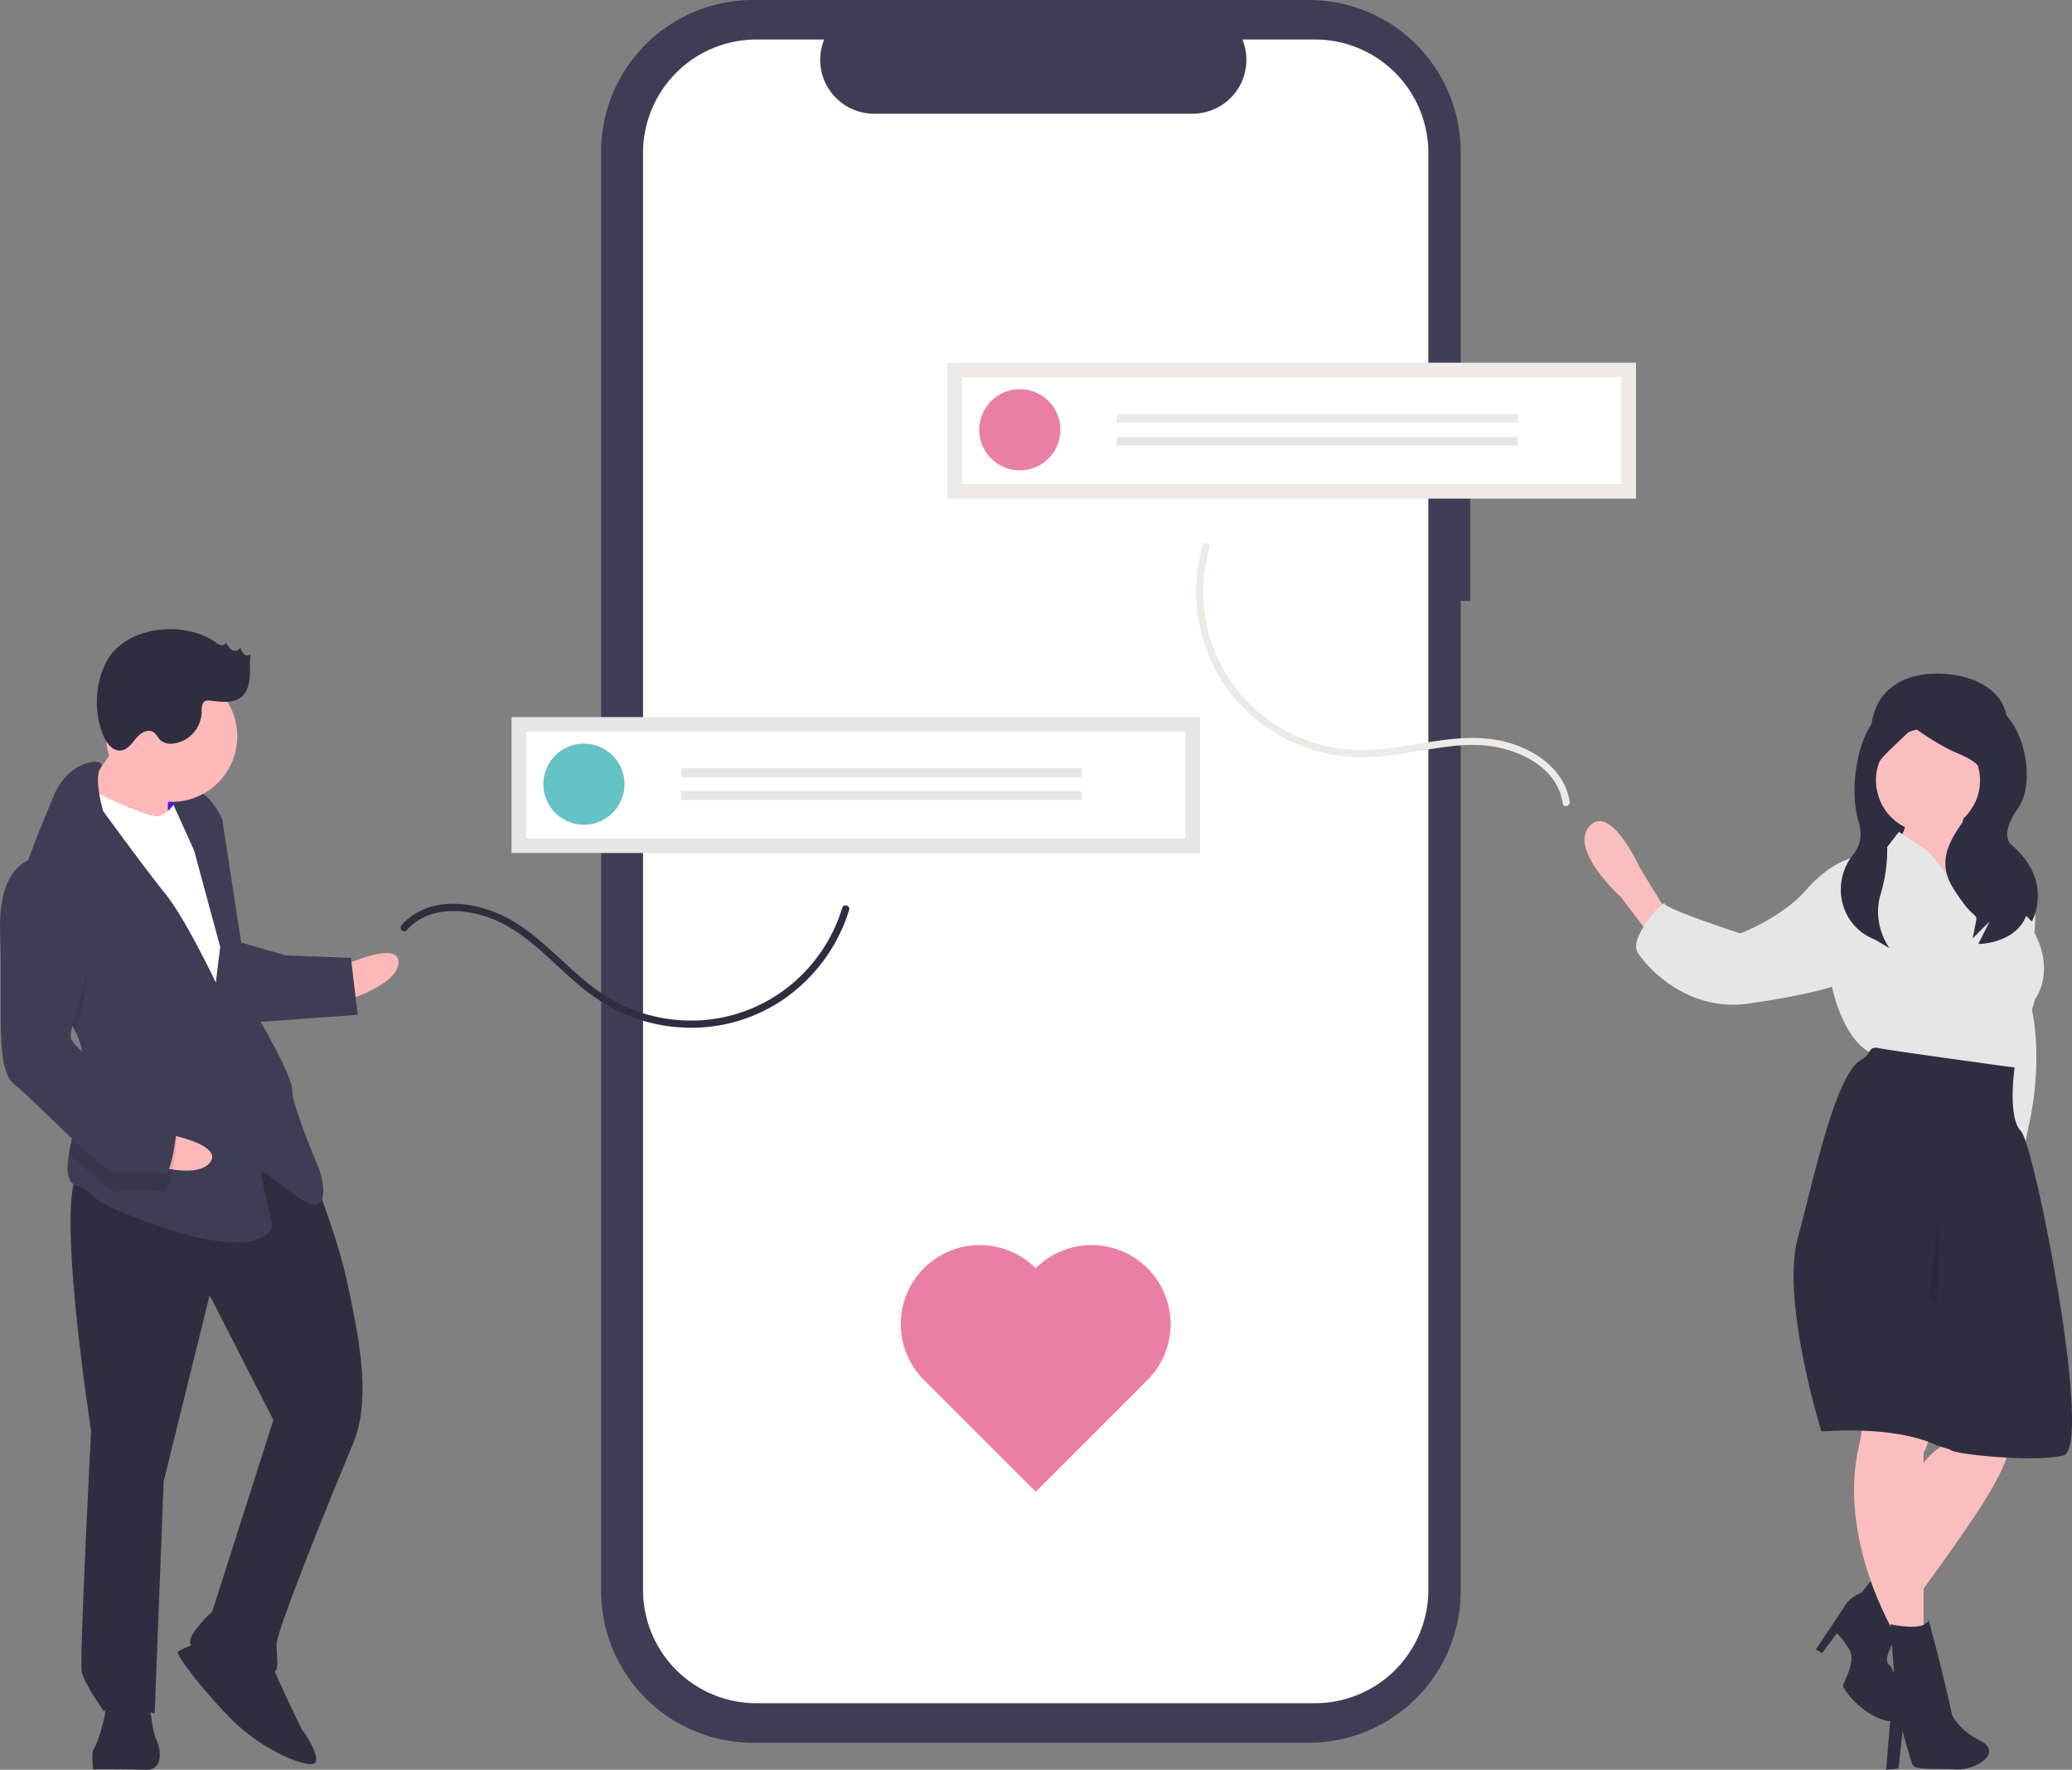           <svg
          id="af67dbb9-cf76-4b83-a563-de2d0aa0e246"
          data-name="Layer 1"
          xmlns="http://www.w3.org/2000/svg"
          width="865.135"
          height="739.087"
          class="w-96" 
          viewBox="0 0 865.135 739.087"
        >
          <rect x="0" y="0" width="865.135" height="739.087" fill="#808080" stroke="none"/>
          <path
            d="M781.316,253.404h-3.999V143.858a63.402,63.402,0,0,0-63.402-63.402H481.829a63.402,63.402,0,0,0-63.402,63.402V744.833a63.402,63.402,0,0,0,63.402,63.402H713.915a63.402,63.402,0,0,0,63.402-63.402V331.38h3.999Z"
            transform="translate(-167.432 -80.456)"
            fill="#3f3d56"
          ></path>
          <path
            d="M716.473,96.951h-30.295A22.495,22.495,0,0,1,665.351,127.942H532.392A22.495,22.495,0,0,1,511.565,96.951H483.269a47.348,47.348,0,0,0-47.348,47.348V744.392A47.348,47.348,0,0,0,483.269,791.74h233.204a47.348,47.348,0,0,0,47.348-47.348h0V144.299A47.348,47.348,0,0,0,716.473,96.951Z"
            transform="translate(-167.432 -80.456)"
            fill="#fff"
          ></path>
          <path
            d="M1004.15,389.492c-4.902,14.513-12.418,27.736-27.736,27.736s-26.873-12.442-27.736-27.736c-1.103-19.543,12.065-27.817,27.736-27.736C994.927,361.851,1009.967,372.268,1004.15,389.492Z"
            transform="translate(-167.432 -80.456)"
            fill="#2f2e41"
          ></path>
          <rect
            x="781.245"
            y="308.412"
            width="54.743"
            height="69.341"
            fill="#2f2e41"
          ></rect>
          <path
            d="M1005.028,440.527h4.656a41.451,41.451,0,0,1,6.208,34.146c-5.174,19.66-1.035,23.281-1.035,23.281s6.735,21.29-.508,53.366,6.716,40.793,6.716,40.793l-12.934-25.868-7.243-68.291Z"
            transform="translate(-167.432 -80.456)"
            fill="#e6e6e6"
          ></path>
          <path
            d="M988.731,415.436S984.592,431.991,986.661,431.991s9.312,8.795,9.312,8.795l4.656,17.073-3.622,12.417L984.592,467.689l-15.521-17.073-4.656-4.656-4.139-15.003s5.174-6.208,1.552-11.382S988.731,415.436,988.731,415.436Z"
            transform="translate(-167.432 -80.456)"
            fill="#fbbebe"
          ></path>
          <path
            d="M863.53,461.481l-11.382-18.625s-12.286-27.184-21.081-17.354,13.321,29.771,13.321,29.771l11.382,15.003Z"
            transform="translate(-167.432 -80.456)"
            fill="#fbbebe"
          ></path>
          <path
            d="M1014.599,623.414l-8.278,60.531s1.035,4.656-9.312,21.729-38.285,54.323-38.285,54.323l-8.278-15.521s9.83-49.149,26.903-59.496l-2.069-74.5Z"
            transform="translate(-167.432 -80.456)"
            fill="#fbbebe"
          ></path>
          <path
            d="M950.446,738.268l11.382,21.729s-9.312,13.074-5.691,15.661,8.278,25.868-1.552,23.281-17.59-12.934-17.59-14.486,5.691-9.97,2.587-15.144-5.174-6.726-5.174-6.726l-6.194,8.236-2.587-1.552,11.368-17.031s1.552-4.139,7.76-6.726Z"
            transform="translate(-167.432 -80.456)"
            fill="#2f2e41"
          ></path>
          <path
            d="M975.4,614.826s4.018,57.22-4.777,72.223v74.5l-11.899,1.552s-24.03-39.442-15.235-78.244-9.081-74.377-9.081-74.377Z"
            transform="translate(-167.432 -80.456)"
            fill="#fbbebe"
          ></path>
          <circle
            cx="805.002"
            cy="325.925"
            r="21.729"
            fill="#fbbebe"
          ></circle>
          <path
            d="M994.422,463.55l-21.729-27.42-12.417-8.278-5.174,6.726-14.486,4.139s-9.312,2.069-19.142,13.451-27.42,18.108-27.42,18.108-31.559-10.347-31.559-12.417-15.003,13.969-11.382,20.177,20.882,25.176,46.233,21.554,34.992-7.068,34.992-7.068,4.656,23.799,18.108,28.455,57.427,7.76,57.427,7.76l9.312-31.042s10.347-13.451-3.622-33.111c0,0-.268-10.995-1.77-18.312-.584-2.846-1.355-5.135-2.369-6.004-3.622-3.104-22.764-8.278-22.764-8.278s3.104,10.347,4.656,10.865S996.491,460.963,994.422,463.55Z"
            transform="translate(-167.432 -80.456)"
            fill="#e6e6e6"
          ></path>
          <path
            d="M927.969,678.273c26.054-1.811,41.223,2.457,47.99,5.712,1.258.569,5.951,1.763,5.951,1.96,0,1.552,34.046,5.453,46.98,2.349s-11.963-129.808-17.654-135.499-2.623-26.52-2.623-26.52-52.217-7.108-56.873-8.143c-2.08-.46-3.13.316-3.653,1.319a8.946,8.946,0,0,1-3.539,3.575c-10.984,6.327-19.799,50.075-26.437,74.262C910.868,623.673,927.969,678.273,927.969,678.273Z"
            transform="translate(-167.432 -80.456)"
            fill="#2f2e41"
          ></path>
          <path
            d="M972.693,756.893s6.086,22.229,9.83,39.837c0,0,2.587,6.111,11.899,10.767s-1.58,12.389-10.375,11.871-17.073.517-18.108-2.069-4.111-13.843-4.111-13.843l-1.699,15.571-5.174.517,1.699-20.228s-4.139-7.76,1.552-20.694l-1.436-19.853S971.141,762.066,972.693,756.893Z"
            transform="translate(-167.432 -80.456)"
            fill="#2f2e41"
          ></path>
          <path
            d="M972.827,623.693a17.153,17.153,0,0,1,3.528,2.142c.274-4.889,1.857-34.456-.041-33.98Z"
            transform="translate(-167.432 -80.456)"
            opacity="0.1"
          ></path>
          <path
            d="M963.439,376.46s-.241-1.34-9.652,2.19-15.053,29.574-10.347,44.868c1.896,6.163.354,10.607-2.164,13.716-9.449,11.668-5.729,29.192,8.034,35.192q.583.254,1.189.502l5.882,3.529s-7.499-9.866-3.746-22.488a64.71,64.71,0,0,0,1.168-33.127c-.431-1.848-.92-3.753-1.475-5.698-4.706-16.47-2.417-14.568,14.053-31.038,0,0,9.411,7.059,17.647,10.588s15.294,7.059,9.411,18.823-19.999,22.352-10.588,37.646,10.588,9.411,9.411,15.294h0l-1.176,5.882,7.059-7.059-4.706,9.411s15.294,0,19.999-11.764l2.353,2.353s9.412-16.47-8.235-31.764c0,0-5.882-3.529,2.353-15.294s1.91-37.058-8.677-41.764S963.439,376.46,963.439,376.46Z"
            transform="translate(-167.432 -80.456)"
            fill="#2f2e41"
          ></path>
          <rect
            x="228.658"
            y="408.535"
            width="22.392"
            height="17.416"
            transform="translate(-353.802 560.293) rotate(-87.779)"
            fill="#570DF8"
          ></rect>
          <path
            d="M310.09,484.08s24.1-11.515,23.714-1.57-24.293,16.487-24.293,16.487Z"
            transform="translate(-167.432 -80.456)"
            fill="#ffb9b9"
          ></path>
          <path
            d="M296.868,568.222s11.37,27.829,15.571,47.911,10.599,47.718,2.369,67.317S283.181,760.653,282.94,766.868s2.004,12.527-2.968,12.334-32.03-8.712-33.128-12.489,9.232-13.336,9.232-13.336L281.583,673.447l-26.614-52.074-19.196,77.685L232.013,796.016s-18.453-5.695-21.132-.819c0,0-8.268-11.525-9.318-16.545s3.904-100.687,3.904-100.687-16.938-108.965-3.265-108.434S269.435,537.28,296.868,568.222Z"
            transform="translate(-167.432 -80.456)"
            fill="#2f2e41"
          ></path>
          <path
            d="M280.165,774.23s12.613,27.877,13.808,29.169,9.414,14.059,3.199,13.818-20.891-7.035-31.693-17.413-25.044-28.359-23.752-29.554,10.137-4.587,10.137-4.587Z"
            transform="translate(-167.432 -80.456)"
            fill="#2f2e41"
          ></path>
          <path
            d="M229.768,789.705s.761,12.479,3.054,17.547,2.004,12.527-4.211,12.286-22.278-.222-22.278-.222-.954-7.507.337-8.701,6.794-17.808,4.452-21.633S229.768,789.705,229.768,789.705Z"
            transform="translate(-167.432 -80.456)"
            fill="#2f2e41"
          ></path>
          <path
            d="M220.573,384.75S207.323,405.4,202.158,410.179s9.366,15.302,9.366,15.302l26.008,3.498s-.327-23.666,1.012-26.104S220.573,384.75,220.573,384.75Z"
            transform="translate(-167.432 -80.456)"
            fill="#ffb9b9"
          ></path>
          <path
            d="M243.179,411.77s-5.358,9.752-10.33,9.559-30.691-11.149-31.789-14.927-8.519,27.058-8.519,27.058l62.931,110.748,15.35-10.609-7.438-65.024-6.109-35.095Z"
            transform="translate(-167.432 -80.456)"
            fill="#fff"
          ></path>
          <path
            d="M198.738,510.885a34.825,34.825,0,0,1,3.861,16.334c-.01.249-.019.497-.041.745-.596,11.505-4.834,24.811-6.354,34.487-1.103,6.941-.789,12.008,3.273,13.199,9.848,2.872-1.436,4.924,36.665,17.606s44.75,1.735,44.846-.751-5.396-21.373-4.105-22.568,18.067,15.64,23.136,13.346.578-14.917.578-14.917-11.418-26.586-11.177-32.801-17.296-35.528-17.296-35.528l-11.928-77.647S255.609,412.252,249.442,410.768a15.277,15.277,0,0,0-11.284,2.052L248.478,435.629l10.888,40.26-1.821,14.868s-12.661-26.634-20.977-36.916S210.522,419.218,210.522,419.218s-4.139-13.967-1.015-18.14c3.125-4.186-13.034-4.813-19.924,12.349-3.652,9.096-9.581,22.659-13.295,35.288-3.31,11.188-4.873,21.647-1.594,27.625C179.706,485.473,192.312,497.477,198.738,510.885Z"
            transform="translate(-167.432 -80.456)"
            fill="#3f3d56"
          ></path>
          <path
            d="M174.694,476.34c5.011,9.133,17.618,21.137,24.044,34.545,1.679-6.047,3.726-12.305,3.726-12.305s7.854-42.023-15.378-52.883a15.549,15.549,0,0,0-10.798,3.017C172.979,459.903,171.415,470.362,174.694,476.34Z"
            transform="translate(-167.432 -80.456)"
            opacity="0.1"
          ></path>
          <path
            d="M266.921,473.692l19.696,5.743,27.347,1.06L316.777,504.258,271.834,507.495S260.609,475.937,266.921,473.692Z"
            transform="translate(-167.432 -80.456)"
            fill="#3f3d56"
          ></path>
          <path
            d="M234.804,553.589S261.153,557.96,255.139,565.889s-29.356-.407-29.356-.407Z"
            transform="translate(-167.432 -80.456)"
            fill="#ffb9b9"
          ></path>
          <path
            d="M202.558,527.964c-.596,11.505-4.834,24.811-6.354,34.487,8.394,7.944,16.376,14.952,19.384,15.068,6.215.241,16.208-.616,19.889.771s5.84-22.182,5.84-22.182-2.197-7.555-11.997-11.669C222.705,541.655,210.026,534.105,202.558,527.964Z"
            transform="translate(-167.432 -80.456)"
            opacity="0.1"
          ></path>
          <path
            d="M187.376,438.239s-21.035-3.306-19.899,31.596-2.217,57.18,6.243,63.733,35.942,36.251,42.157,36.492,16.208-.616,19.889.771,5.84-22.182,5.84-22.182-2.197-7.555-11.997-11.669-32.887-18.704-32.695-23.676S202.754,491.122,202.754,491.122,210.608,449.099,187.376,438.239Z"
            transform="translate(-167.432 -80.456)"
            fill="#3f3d56"
          ></path>
          <circle
            cx="71.69"
            cy="307.503"
            r="27.368"
            fill="#ffb9b9"
          ></circle>
          <path
            d="M257.55,348.734a5.285,5.285,0,0,0,2.301,1.155,1.642,1.642,0,0,0,1.903-1.318,6.823,6.823,0,0,0,2.611,3.349c1.278.666,3.255.108,3.439-1.322a6.034,6.034,0,0,0,1.389,2.932,2.08,2.08,0,0,0,2.924.098c-.56,3.06-.214,6.206-.39,9.311s-1.004,6.397-3.35,8.439c-3.422,2.978-8.567,2.243-13.068,1.679a3.966,3.966,0,0,0-2.048.112c-1.685.718-1.609,3.064-1.632,4.896a13.603,13.603,0,0,1-11.911,12.918,6.819,6.819,0,0,1-5.068-1.237c-1.278-1.083-1.931-2.849-3.395-3.662-2.382-1.324-5.271.607-7.012,2.703s-3.458,4.674-6.156,5.058c-3.568.507-6.286-3.129-7.619-6.477a37.759,37.759,0,0,1,.75-29.339C218.669,341.786,244.119,339.217,257.55,348.734Z"
            transform="translate(-167.432 -80.456)"
            fill="#2f2e41"
          ></path>
          <path
            d="M337.212,468.93c8.963-10.095,23.985-9.341,35.584-4.815,14.354,5.601,24.74,18.059,36.33,27.676a78.975,78.975,0,0,0,19.86,12.47,70.362,70.362,0,0,0,22.579,5.246,68.157,68.157,0,0,0,42.69-11.5,70.762,70.762,0,0,0,26.038-32.672c.627-1.618,1.184-3.262,1.683-4.924.556-1.853-2.338-2.645-2.893-.798a67.035,67.035,0,0,1-23.626,33.851A65.37,65.37,0,0,1,453.811,506.617a67.891,67.891,0,0,1-22.513-4.633,73.563,73.563,0,0,1-19.889-12.18c-11.637-9.628-21.983-21.872-36.151-27.899-11.489-4.887-26.307-6.376-36.76,1.718a25.056,25.056,0,0,0-3.407,3.187c-1.278,1.439.836,3.569,2.121,2.121Z"
            transform="translate(-167.432 -80.456)"
            fill="#2f2e41"
          ></path>
          <path
            d="M822.829,415.246c-1.88-12.451-12.828-20.617-24.152-24.24-15.026-4.807-30.626-1.165-45.756,1.153-8.146,1.248-16.406,2.071-24.63,1.125a66.792,66.792,0,0,1-51.204-35.407,67.342,67.342,0,0,1-5.97-43.361c.373-1.846.831-3.672,1.359-5.479a1.501,1.501,0,0,0-2.893-.798,70.11,70.11,0,0,0,1.831,44.159,68.231,68.231,0,0,0,27.304,33.404,70.469,70.469,0,0,0,42.459,10.721c8.685-.572,17.231-2.317,25.826-3.591,7.635-1.132,15.564-2.02,23.248-.829,11.452,1.775,24.514,7.846,28.615,19.555a24.141,24.141,0,0,1,1.071,4.385c.287,1.903,3.179,1.094,2.893-.798Z"
            transform="translate(-167.432 -80.456)"
            fill="#EFEAE6"
          ></path>
          <path
            d="M599.871,610.086a32.998,32.998,0,1,0-46.667,46.667l46.667,46.667,46.667-46.667a32.998,32.998,0,1,0-46.667-46.667Z"
            transform="translate(-167.432 -80.456)"
            fill="#EA7FA6"
          ></path>
          <rect
            x="395.589"
            y="151.462"
            width="287.492"
            height="56.761"
            fill="#EFEAE6"
          ></rect>
          <path
            d="M569.15,282.551H844.385V238.048H569.15Z"
            transform="translate(-167.432 -80.456)"
            fill="#fff"
          ></path>
          <circle
            cx="425.812"
            cy="179.474"
            r="16.955"
            fill="#EA7FA6"
          ></circle>
          <rect
            x="466.356"
            y="172.84"
            width="167.335"
            height="3.686"
            fill="#EFEAE6"
          ></rect>
          <rect
            x="466.356"
            y="182.423"
            width="167.335"
            height="3.686"
            fill="#e6e6e6"
          ></rect>
          <rect
            x="213.589"
            y="299.462"
            width="287.492"
            height="56.761"
            fill="#e6e6e6"
          ></rect>
          <path
            d="M387.15,430.551H662.385V386.048H387.15Z"
            transform="translate(-167.432 -80.456)"
            fill="#fff"
          ></path>
          <circle
            cx="243.812"
            cy="327.474"
            r="16.955"
            fill="#65C3C8"
          ></circle>
          <rect
            x="284.356"
            y="320.84"
            width="167.335"
            height="3.686"
            fill="#e6e6e6"
          ></rect>
          <rect
            x="284.356"
            y="330.423"
            width="167.335"
            height="3.686"
            fill="#e6e6e6"
          ></rect>
        </svg>
